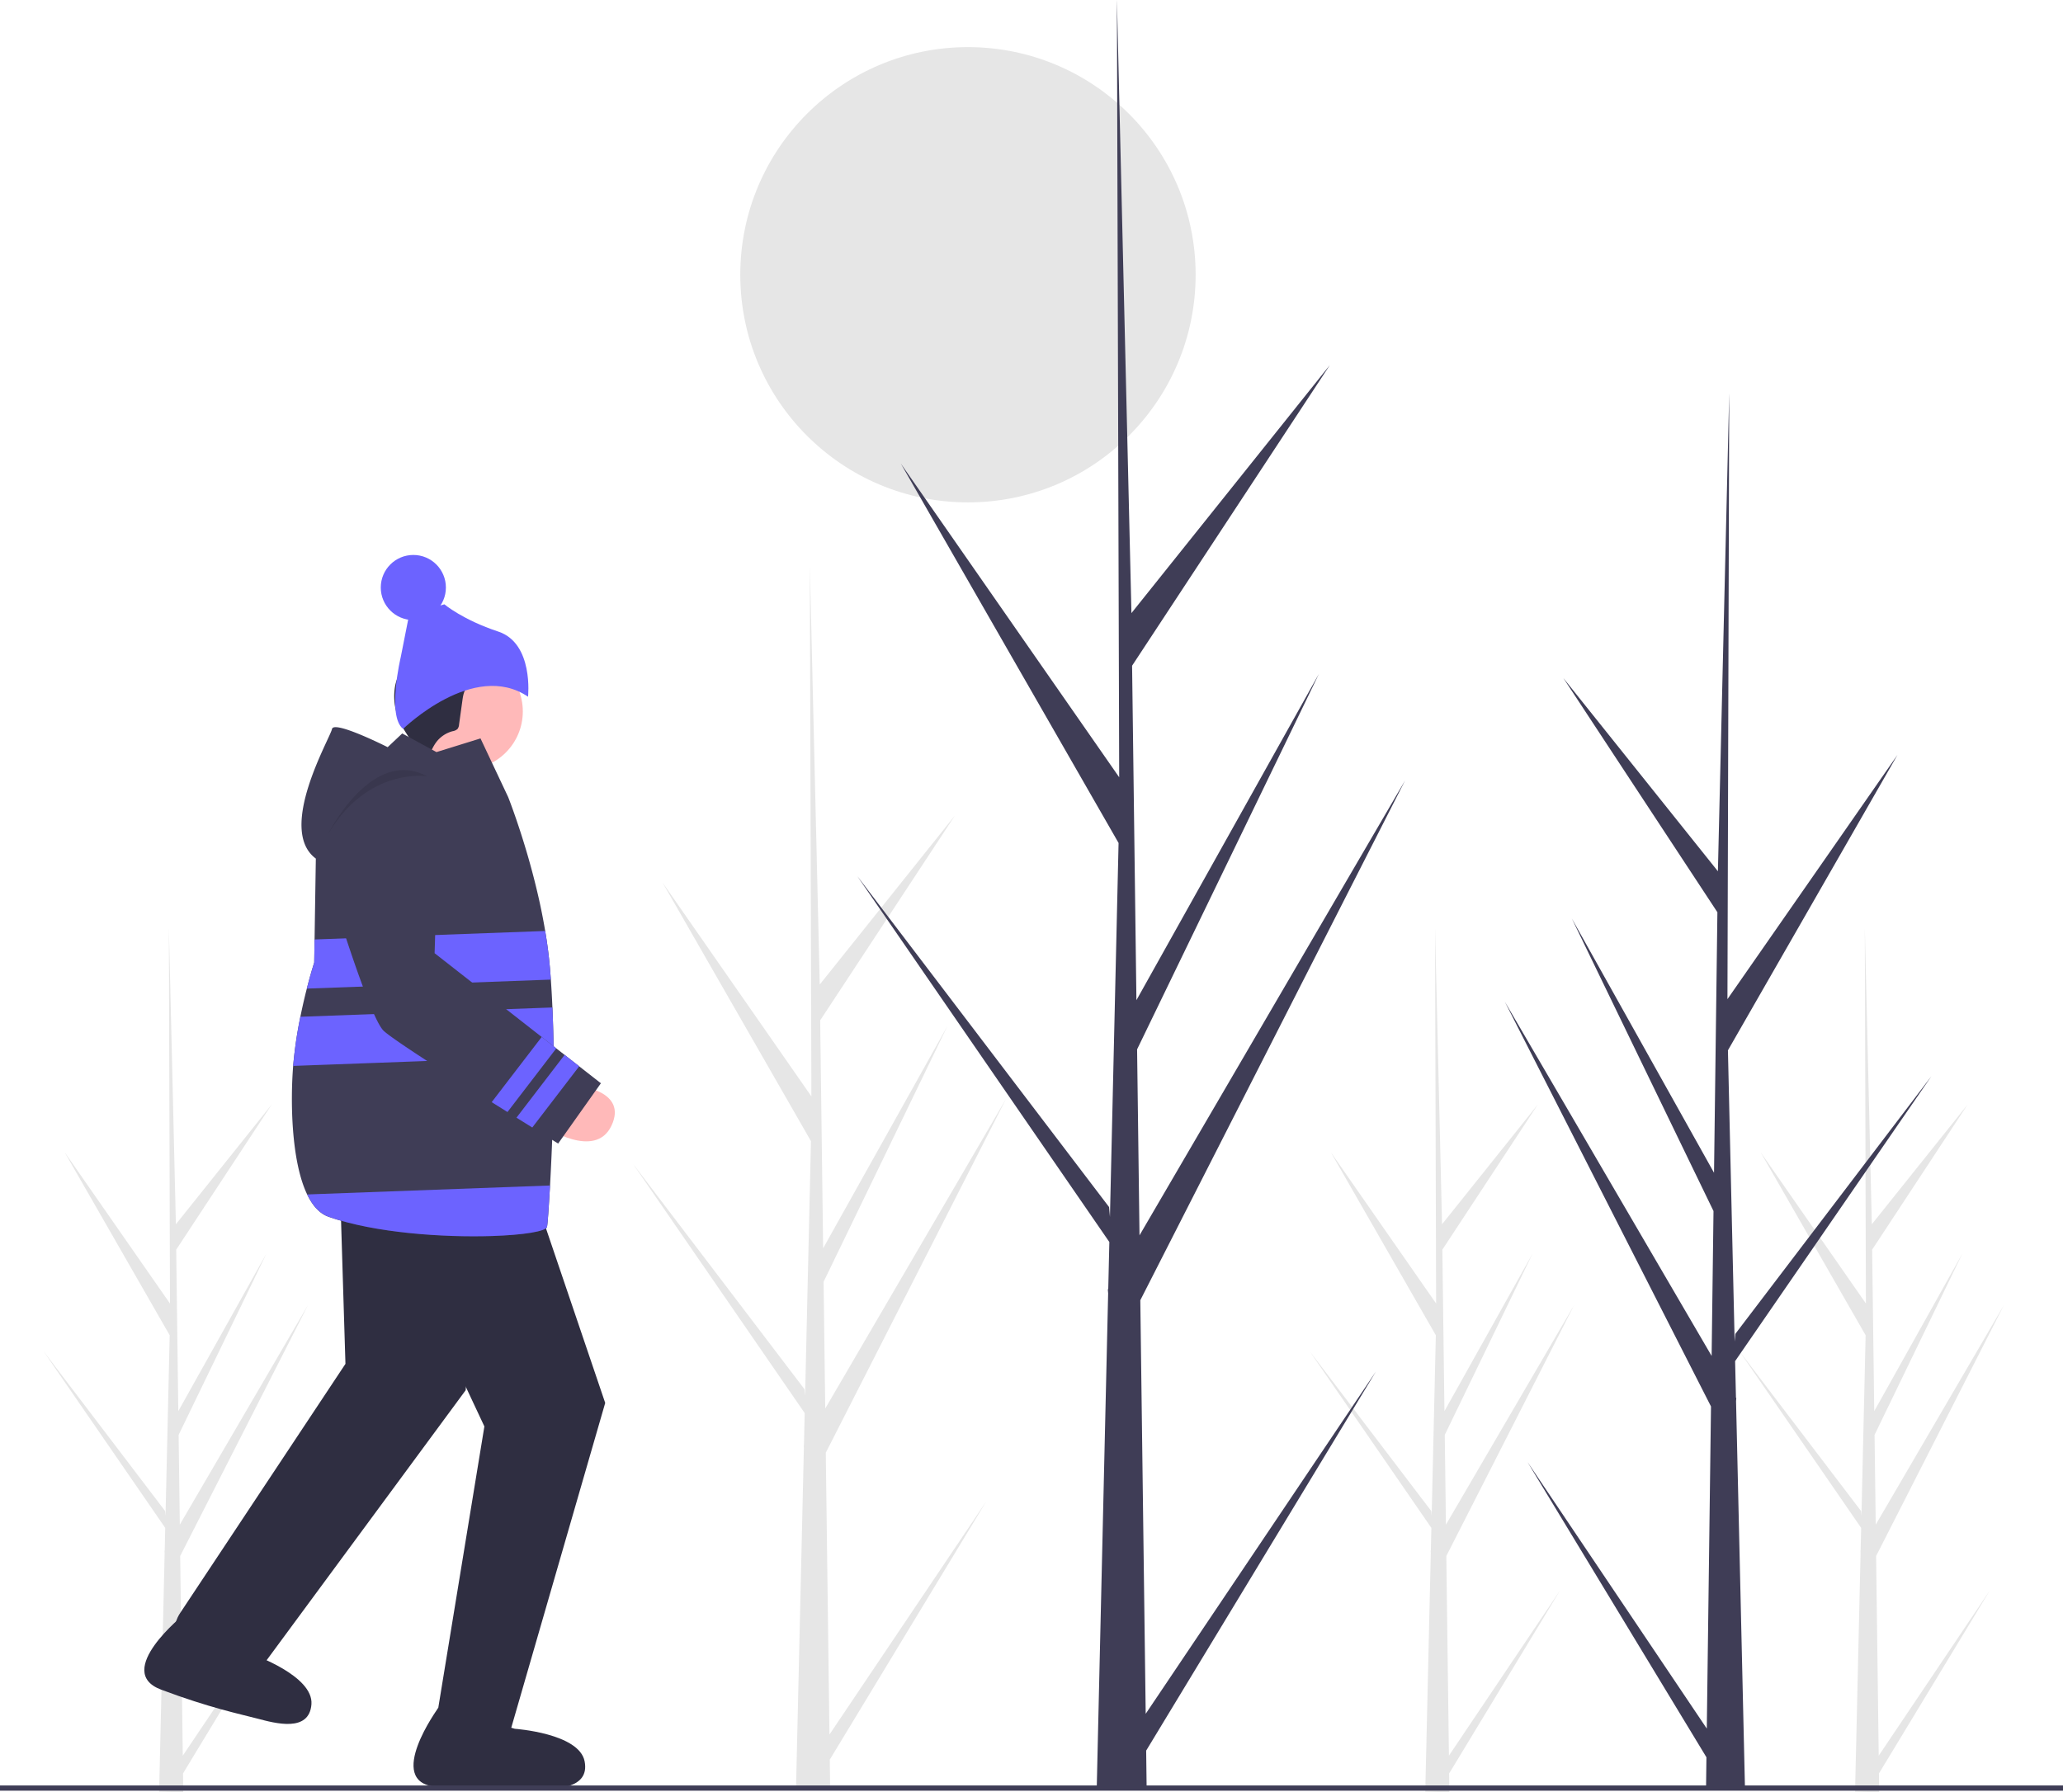 <svg id="e7d73eaa-25fa-486a-81c6-86c739fe4253"
     data-name="Layer 1"
     xmlns="http://www.w3.org/2000/svg"
     width="888"
     height="771.513"
     viewBox="0 0 888 771.513"
>
  <circle cx="416.646"
          cy="118.287"
          r="98"
          fill="#e6e6e6"
  />
  <path d="M234.677,821.096l47.826-71.121-47.728,78.773.1,8.003q-5.237.04-10.373-.174l2.372-102.873-.065-.794.088-.153.227-9.721-52.375-76.042,52.313,68.766.186,2.055,1.792-77.724-45.238-78.838,45.366,65.184-.474-161.025.001-.536.015.527,3.003,126.909,41.229-51.55L231.849,603.245l.9,69.522,37.939-67.851-37.799,78.072.501,38.658,55.173-94.516L233.557,735.133Z"
        transform="translate(-156 -65.243)"
        fill="#e6e6e6"
  />
  <path d="M340.124,377.064l-10.75,23.385,33.798,14.851s2.495-28.079,6.024-30.443Z"
        transform="translate(-156 -65.243)"
        fill="#a0616a"
  />
  <circle cx="200.015"
          cy="306.291"
          r="25.026"
          fill="#ffb9b9"
  />
  <path d="M369.924,357.845a56.016,56.016,0,0,0-9.066,1.478,8.29,8.29,0,0,0-3.473,1.507c-1.636,1.398-2.035,3.728-2.332,5.859l-1.455,10.473a3.549,3.549,0,0,1-.67,1.93,4.119,4.119,0,0,1-2.142.958,12.958,12.958,0,0,0-7.074,4.802c-2.347,3.185-3.235,7.451-6.265,9.994-.795-7.049-6.424-12.471-9.381-18.919a26.253,26.253,0,0,1-2.291-13.013,20.366,20.366,0,0,1,.936-4.791,16.902,16.902,0,0,1,9.633-10.201c2.193-.874,4.592-1.293,6.589-2.551,1.086-.685,2.017-1.597,3.116-2.261,2.221-1.343,4.93-1.564,7.525-1.563a54.045,54.045,0,0,1,16.051,2.448c2.356.735,4.831,1.769,6.104,3.883a6.537,6.537,0,0,1-1.294,7.828,8.638,8.638,0,0,1-8.005,1.833"
        transform="translate(-156 -65.243)"
        fill="#2f2e41"
  />
  <path d="M329.527,379.049S359.896,349.342,383.291,365.196c0,0,2.505-22.975-12.819-28.048s-23.19-11.732-23.19-11.732l-15.108,4.154-3.692,18.658S322.448,373.566,329.527,379.049Z"
        transform="translate(-156 -65.243)"
        fill="#6c63ff"
  />
  <circle cx="177.917"
          cy="252.936"
          r="14.015"
          fill="#6c63ff"
  />
  <path d="M299.854,557.372s15.581,34.717,28.756,45.488L364.498,679.353,344.646,800.53s-17.056,31.105,31,10L416.504,669.234,379.765,560.938Z"
        transform="translate(-156 -65.243)"
        fill="#2f2e41"
  />
  <path d="M344.646,800.53s-23.219,31.867-1.101,33.945,35.401,1.202,43.427,1.127c7.674-.072,23.021.018,20.674-12.072s-30-14-30-14Z"
        transform="translate(-156 -65.243)"
        fill="#2f2e41"
  />
  <path d="M235.324,760.201s-30.784,24.637-9.992,32.459,33.838,10.472,41.601,12.511c7.423,1.95,22.206,6.073,23.122-6.208s-25.261-21.399-25.261-21.399Z"
        transform="translate(-156 -65.243)"
        fill="#2f2e41"
  />
  <path d="M293.751,514.799s.529,38.05,8.35,53.164l2.595,84.453L233.646,759.53s-16.486,22.308,36,22l86.802-117.77,9.241-113.984Z"
        transform="translate(-156 -65.243)"
        fill="#2f2e41"
  />
  <path d="M392.764,575.622c-.53,9.59-1.039,16.536-1.289,17.788-.383,1.959-10.069,3.528-23.696,3.97-20.609.663-50.249-1.245-70.358-8.294-3.911-1.37-6.924-4.847-9.207-9.605-6.902-14.356-7.241-40.35-6.025-55.339a184.374,184.374,0,0,1,3.101-21.154c.913-4.515,1.878-8.64,2.777-12.124,1.746-6.843,3.182-11.218,3.182-11.218l.155-9.944.184-12.021.331-21.059.029-1.738c-16.912-12.537,6.173-51.847,6.953-55.773.773-3.926,23.968,7.808,23.968,7.808l6.268-5.907,14.739,8.021,18.952-5.885,11.91,25.257s4.014,10.091,8.316,24.859c1.819,6.246,3.683,13.332,5.318,20.838.84,3.882,1.62,7.889,2.298,11.947.906,5.384,1.635,10.879,2.085,16.33.133,1.517.243,3.049.354,4.604.273,3.889.501,7.918.67,11.999.309,6.939.486,14.054.575,21.022C394.554,536.606,393.641,559.749,392.764,575.622Z"
        transform="translate(-156 -65.243)"
        fill="#3f3d56"
  />
  <path d="M288.064,490.862c1.751-6.838,3.189-11.217,3.189-11.217l.15-9.94,99.27-3.655c.904,5.383,1.634,10.875,2.085,16.332.129,1.515.244,3.048.355,4.601Z"
        transform="translate(-156 -65.243)"
        fill="#6c63ff"
  />
  <path d="M394.355,520.006,282.194,524.141a184.697,184.697,0,0,1,3.094-21.154L393.78,498.983C394.09,505.922,394.264,513.039,394.355,520.006Z"
        transform="translate(-156 -65.243)"
        fill="#6c63ff"
  />
  <path d="M392.764,575.622c-.53,9.59-1.039,16.536-1.289,17.788-.383,1.959-10.069,3.528-23.696,3.97-20.609.663-50.249-1.245-70.358-8.294-3.911-1.37-6.924-4.847-9.207-9.605Z"
        transform="translate(-156 -65.243)"
        fill="#6c63ff"
  />
  <path d="M405.23,532.812s21.011,2.117,13.974,17.052-28.662.451-28.662.451Z"
        transform="translate(-156 -65.243)"
        fill="#ffb9b9"
  />
  <path d="M414.651,531.614,396.25,557.567s-4.429-2.734-11.134-6.907c-2.072-1.288-4.362-2.71-6.805-4.235-1.252-.789-2.552-1.597-3.877-2.43-2.19-1.362-4.468-2.792-6.792-4.252-1.27-.802-2.567-1.62-3.865-2.438-2.239-1.423-4.508-2.851-6.764-4.288-16.528-10.485-32.692-21.01-35.859-23.984-4.715-4.433-15.393-36.854-21.641-56.846a44.544,44.544,0,0,1,6.156-39.468c7.964-10.956,16.465-11.937,23.51-9.584a23.021,23.021,0,0,1,15.397,22.65l-1.502,49.828,36.221,28.342,6.283,4.917,3.589,2.802,6.283,4.917,3.579,2.8,6.282,4.917Z"
        transform="translate(-156 -65.243)"
        fill="#3f3d56"
  />
  <path d="M297.03,424.662s18.769-38.125,42.747-25.217C339.777,399.445,314.05,395.375,297.03,424.662Z"
        transform="translate(-156 -65.243)"
        opacity="0.1"
        style="isolation:isolate"
  />
  <path d="M395.449,516.59,374.434,543.995c-2.19-1.362-4.468-2.792-6.792-4.252L389.167,511.673Z"
        transform="translate(-156 -65.243)"
        fill="#6c63ff"
  />
  <path d="M405.311,524.307l-20.195,26.353c-2.072-1.288-4.362-2.71-6.805-4.235L399.028,519.39Z"
        transform="translate(-156 -65.243)"
        fill="#6c63ff"
  />
  <path d="M513.032,812.001l67.5-100.379L513.17,822.8l.141,11.295q-7.392.056-14.64-.246l3.348-145.192-.092-1.12.124-.216.32-13.72L428.45,566.276l73.833,97.056.262,2.9,2.529-109.699L441.227,445.262l64.029,92-.668-227.267.001-.756.022.744,4.238,179.117L567.039,416.342,509.04,504.53l1.27,98.123,53.546-95.764L510.507,617.079l.707,54.561,77.871-133.398L511.45,690.674Z"
        transform="translate(-156 -65.243)"
        fill="#e6e6e6"
  />
  <path d="M964.677,821.096l47.826-71.121-47.728,78.773.1,8.003q-5.237.04-10.373-.174l2.372-102.873-.065-.794.088-.153.227-9.721-52.375-76.042,52.313,68.766.186,2.055,1.792-77.724-45.238-78.838,45.366,65.184-.474-161.025.001-.536.015.527,3.003,126.909,41.229-51.55L961.849,603.245l.9,69.522,37.939-67.851-37.799,78.072.501,38.658,55.173-94.516L963.557,735.133Z"
        transform="translate(-156 -65.243)"
        fill="#e6e6e6"
  />
  <path d="M779.677,821.096l47.826-71.121-47.728,78.773.1,8.003q-5.237.04-10.373-.174l2.372-102.873-.065-.794.088-.153.227-9.721-52.375-76.042,52.313,68.766.186,2.055,1.792-77.724-45.238-78.838,45.366,65.184-.474-161.025.001-.536.015.527,3.003,126.909,41.229-51.55L776.849,603.245l.9,69.522,37.939-67.851-37.799,78.072.501,38.658,55.173-94.516L778.557,735.133Z"
        transform="translate(-156 -65.243)"
        fill="#e6e6e6"
  />
  <path d="M649.157,803.073l99.06-147.312L649.359,818.921l.207,16.576q-10.848.083-21.485-.361l4.913-213.077-.135-1.644.181-.318.47-20.135L525.029,442.459,633.383,584.893l.385,4.256,3.711-160.988L543.78,264.866l93.966,135.014L636.765,66.353l.002-1.11.032,1.092,6.22,262.863,85.396-106.775L643.299,351.844,645.162,495.844l78.582-140.539-78.293,161.709,1.038,80.071L760.768,401.317,646.836,625.019Z"
        transform="translate(-156 -65.243)"
        fill="#3f3d56"
  />
  <path d="M890.676,809.443l-77.157-114.74L890.519,821.787l-.161,12.911q8.449.064,16.734-.281l-3.827-165.964.105-1.28-.141-.247-.366-15.683,84.496-122.678L902.962,639.504l-.299,3.315L899.772,517.427l72.982-127.189L899.564,495.399l.764-259.781-.002-.865-.025.85L895.457,440.346l-66.514-83.166,66.296,100.805-1.452,112.161L832.581,460.68l60.982,125.954-.808,62.367L803.743,496.518l88.74,174.24Z"
        transform="translate(-156 -65.243)"
        fill="#3f3d56"
  />
  <rect y="768.685"
        width="888"
        height="2.241"
        fill="#3f3d56"
  />
</svg>
